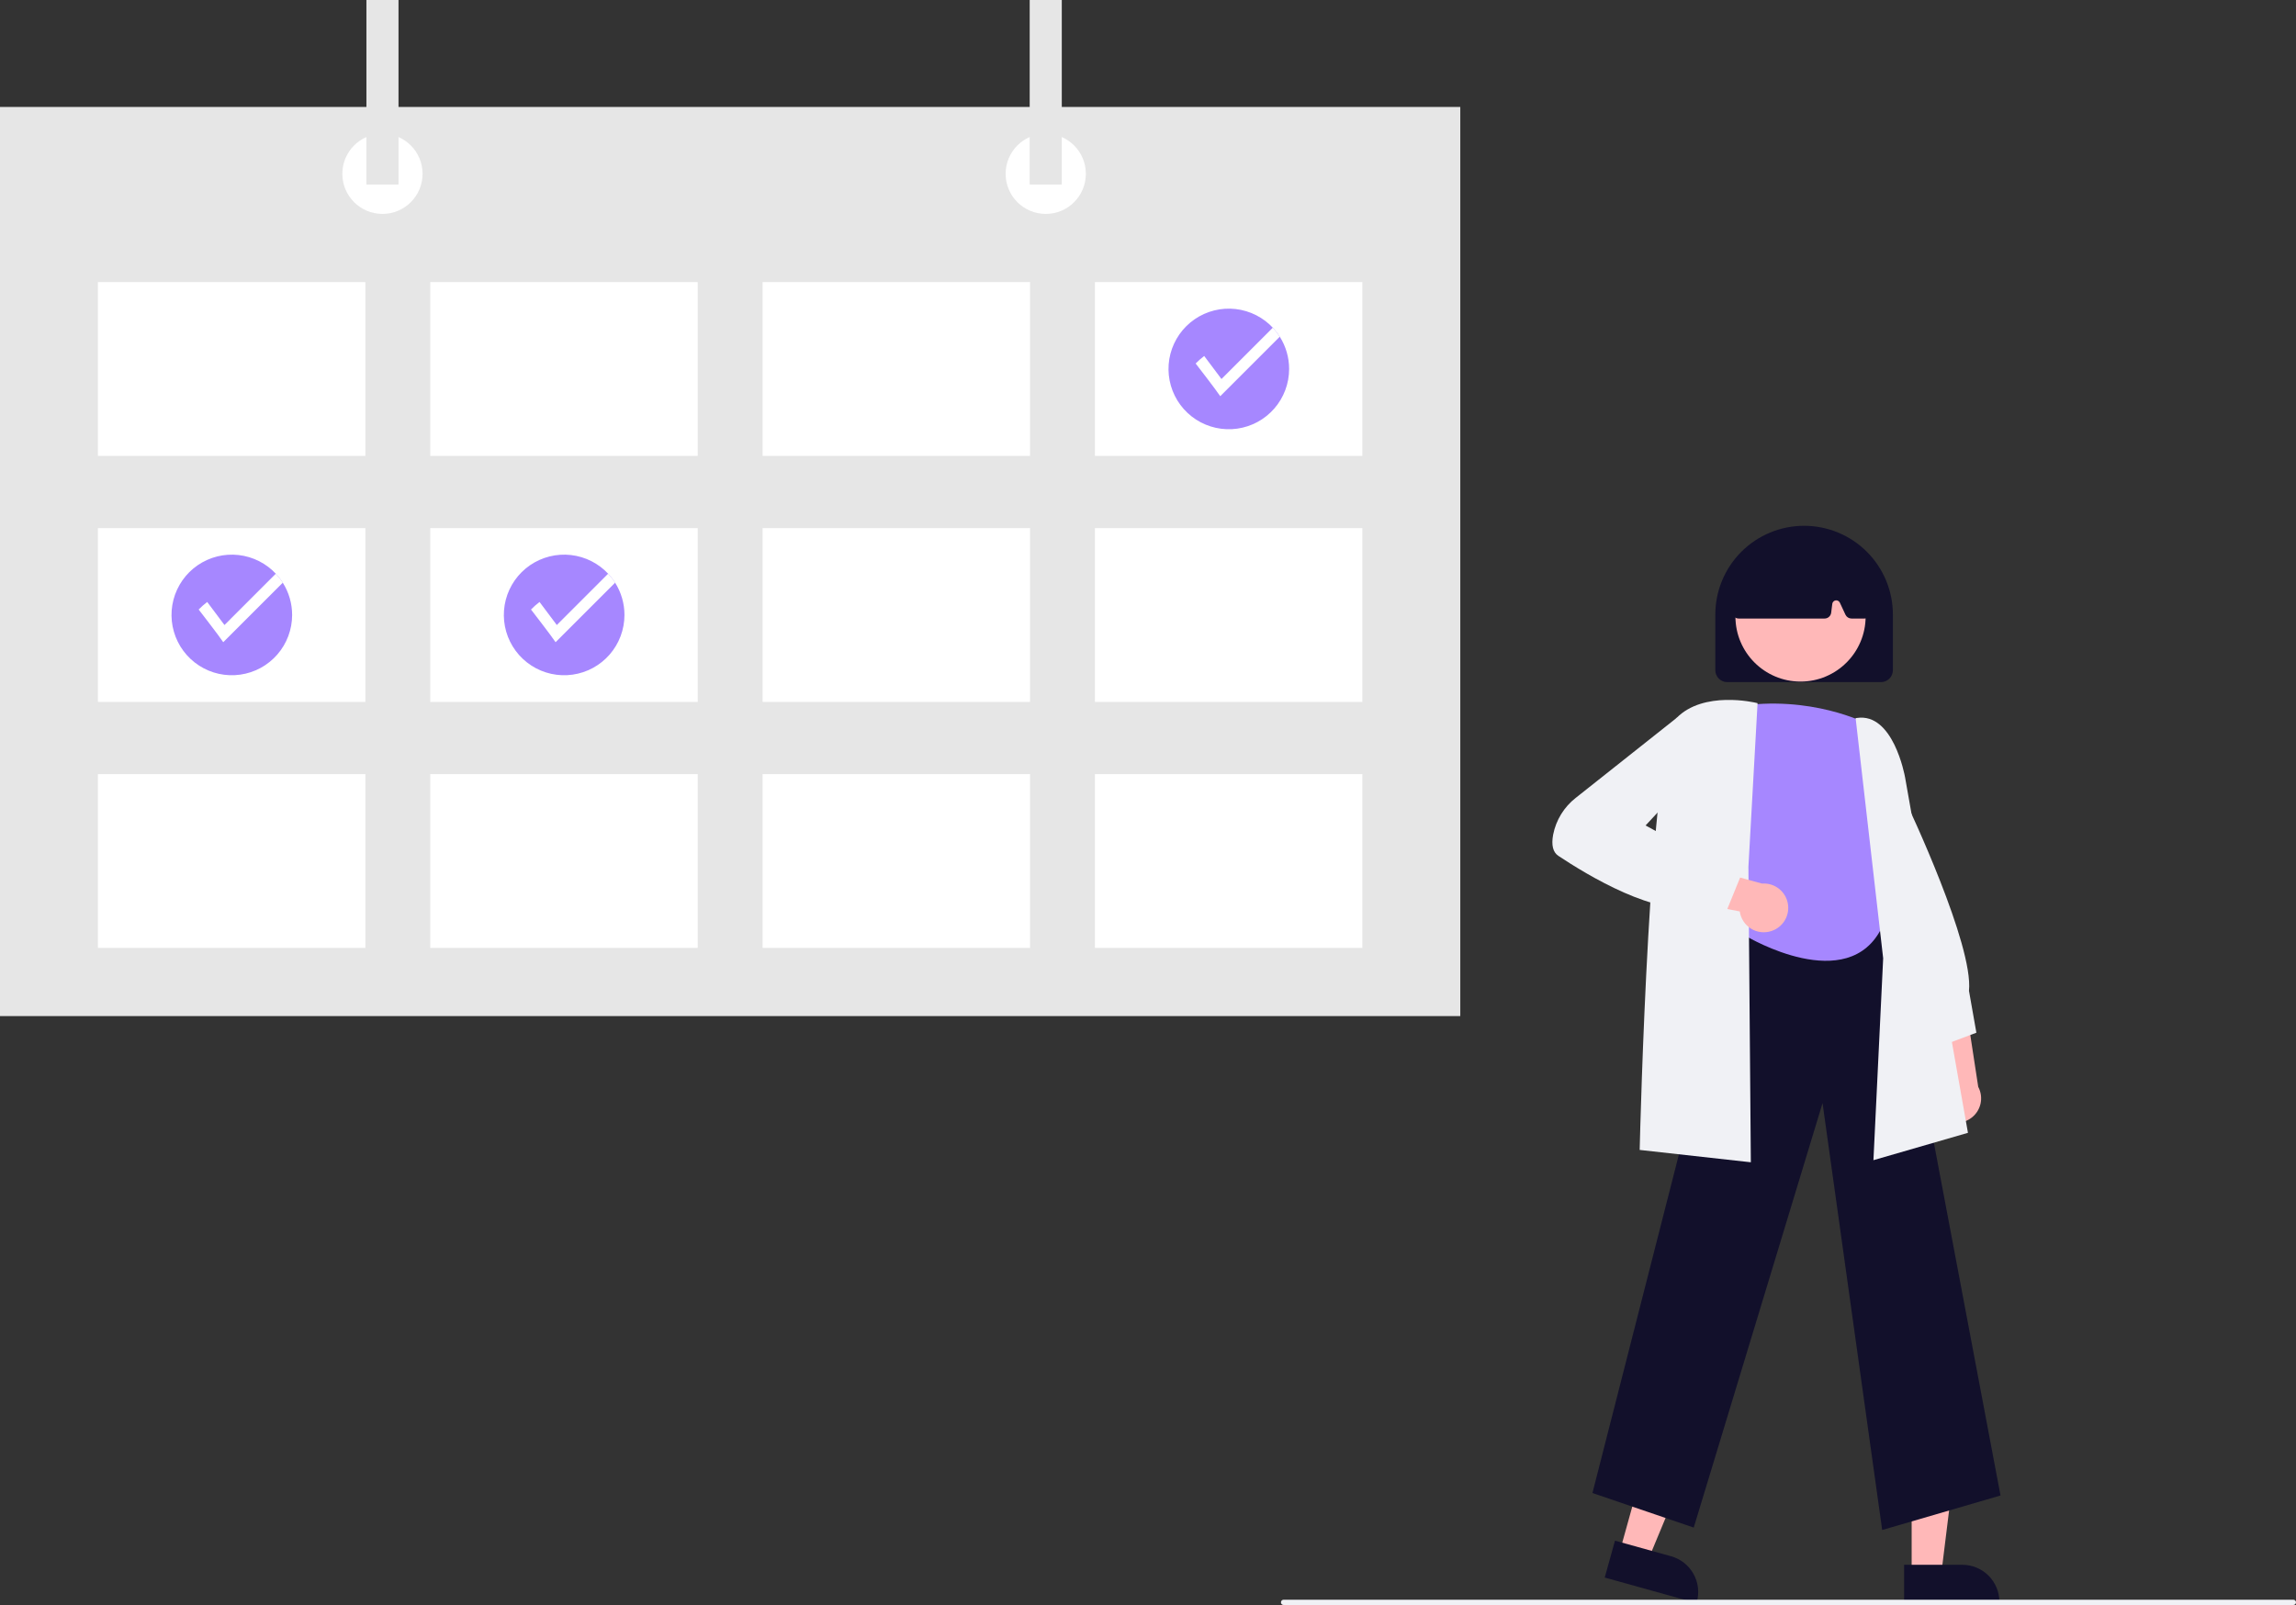 <svg width="276" height="193" viewBox="0 0 276 193" fill="none" xmlns="http://www.w3.org/2000/svg">
<rect x="0" y="0" width="276" height="193" fill="#333333" stroke="none"/>
<g clip-path="url(#clip0_18_314)">
<path d="M233.035 134.016C232.749 133.7 232.536 133.325 232.411 132.918C232.285 132.511 232.251 132.081 232.309 131.659C232.368 131.237 232.518 130.833 232.75 130.476C232.982 130.118 233.289 129.816 233.65 129.59L231.34 119.497L236.379 121.382L237.801 130.678C238.14 131.31 238.236 132.044 238.07 132.742C237.904 133.44 237.488 134.052 236.9 134.463C236.313 134.875 235.595 135.057 234.882 134.974C234.17 134.891 233.513 134.55 233.035 134.016Z" fill="#FFB8B8"/>
<path d="M232.686 126.005L228.256 117.44L228.855 95.872L229.14 96.472C229.471 97.171 237.245 113.627 236.69 119.136L237.579 124.17L232.686 126.005Z" fill="#F0F1F5"/>
<path d="M229.798 189.304H233.35L235.04 175.602L229.797 175.602L229.798 189.304Z" fill="#FFB8B8"/>
<path d="M228.892 188.144L235.887 188.144H235.888C237.07 188.144 238.204 188.613 239.04 189.449C239.876 190.285 240.346 191.419 240.346 192.602V192.747L228.892 192.747L228.892 188.144Z" fill="#12102B"/>
<path d="M194.698 186.604L198.121 187.555L203.42 174.807L198.369 173.403L194.698 186.604Z" fill="#FFB8B8"/>
<path d="M194.136 185.244L200.876 187.118L200.876 187.118C202.016 187.435 202.982 188.191 203.564 189.221C204.145 190.25 204.294 191.468 203.977 192.608L203.938 192.747L192.903 189.679L194.136 185.244Z" fill="#12102B"/>
<path d="M226.256 183.962L219.087 132.63L203.602 183.672L191.427 179.514L208.877 111.167L208.992 111.159L227.272 109.888L240.48 179.813L226.256 183.962Z" fill="#12102B"/>
<path d="M224.36 86.978C224.36 86.978 217.695 83.501 208.713 84.95C208.713 84.95 203.932 96.485 208.713 101.076L210.017 112.622C210.017 112.622 222.187 119.866 226.243 111.463L225.664 101.901C225.664 101.901 228.561 97.315 226.243 93.958C224.854 91.907 224.191 89.45 224.36 86.978Z" fill="#A687FF"/>
<path d="M225.204 139.495L226.374 115.222L223.063 86.348L223.215 86.325C227.558 85.67 228.951 93.151 229.008 93.47L236.566 136.206L225.204 139.495Z" fill="#F0F1F5"/>
<path d="M210.467 139.747L197.105 138.263L197.108 138.117C197.156 136.138 198.306 89.627 201.529 86.333C204.77 83.019 210.888 84.453 211.147 84.516L211.275 84.547L210.176 104.228L210.467 139.747Z" fill="#F0F1F5"/>
<path d="M212.928 111.949C212.524 112.081 212.095 112.124 211.672 112.073C211.249 112.022 210.842 111.879 210.481 111.654C210.119 111.429 209.811 111.127 209.579 110.77C209.346 110.414 209.195 110.01 209.135 109.588L198.974 107.597L202.744 103.759L211.816 106.238C212.531 106.185 213.241 106.395 213.811 106.831C214.381 107.266 214.771 107.895 214.909 108.599C215.046 109.303 214.92 110.033 214.555 110.65C214.19 111.267 213.611 111.729 212.928 111.949Z" fill="#FFB8B8"/>
<path d="M207.506 109.618L204.195 108.907C199.307 110.377 190.776 105.202 187.327 102.903C186.679 102.47 186.468 101.613 186.702 100.356C187.047 98.598 188.016 97.023 189.431 95.923L201.576 86.294L204.641 85.781L205.551 90.941L197.814 99.251L209.204 105.451L207.506 109.618Z" fill="#F0F1F5"/>
<path d="M206.197 80.582V73.892C206.197 71.061 207.321 68.347 209.323 66.345C211.324 64.344 214.039 63.219 216.869 63.219C219.7 63.219 222.414 64.344 224.416 66.345C226.417 68.347 227.542 71.061 227.542 73.892V80.582C227.541 80.962 227.39 81.327 227.121 81.596C226.853 81.864 226.488 82.016 226.108 82.016H207.63C207.25 82.016 206.886 81.864 206.617 81.596C206.348 81.327 206.197 80.962 206.197 80.582Z" fill="#12102B"/>
<path d="M216.44 81.95C220.762 81.95 224.265 78.447 224.265 74.125C224.265 69.804 220.762 66.3 216.44 66.3C212.119 66.3 208.615 69.804 208.615 74.125C208.615 78.447 212.119 81.95 216.44 81.95Z" fill="#FFB8B8"/>
<path d="M208.401 74.095C208.326 74.009 208.271 73.908 208.238 73.798C208.206 73.688 208.198 73.573 208.214 73.46L209.141 67.006C209.16 66.874 209.21 66.75 209.289 66.643C209.368 66.536 209.472 66.451 209.592 66.394C214.323 64.18 219.121 64.177 223.852 66.386C223.977 66.445 224.085 66.537 224.165 66.65C224.245 66.764 224.294 66.896 224.307 67.035L224.926 73.498C224.936 73.608 224.924 73.719 224.889 73.825C224.854 73.93 224.797 74.027 224.722 74.109C224.648 74.191 224.557 74.257 224.455 74.302C224.354 74.347 224.244 74.37 224.133 74.37H222.564C222.412 74.37 222.264 74.326 222.136 74.245C222.008 74.163 221.906 74.047 221.842 73.91L221.165 72.459C221.121 72.365 221.048 72.288 220.956 72.24C220.865 72.191 220.76 72.173 220.657 72.189C220.555 72.205 220.46 72.254 220.388 72.329C220.316 72.403 220.27 72.499 220.257 72.602L220.124 73.672C220.099 73.865 220.006 74.042 219.86 74.17C219.715 74.299 219.527 74.37 219.333 74.37H209.003C208.889 74.37 208.776 74.345 208.672 74.298C208.568 74.251 208.476 74.181 208.401 74.095Z" fill="#12102B"/>
<path d="M175.54 12.86H0V122.171H175.54V12.86Z" fill="#E6E6E6"/>
<path d="M43.922 33.919H11.771V54.816H43.922V33.919Z" fill="white"/>
<path d="M83.871 33.919H51.721V54.816H83.871V33.919Z" fill="white"/>
<path d="M123.82 33.919H91.67V54.816H123.82V33.919Z" fill="white"/>
<path d="M163.769 33.919H131.619V54.816H163.769V33.919Z" fill="white"/>
<path d="M43.922 63.497H11.771V84.394H43.922V63.497Z" fill="white"/>
<path d="M83.871 63.497H51.721V84.394H83.871V63.497Z" fill="white"/>
<path d="M123.82 63.497H91.67V84.394H123.82V63.497Z" fill="white"/>
<path d="M163.769 63.497H131.619V84.394H163.769V63.497Z" fill="white"/>
<path d="M43.922 93.075H11.771V113.973H43.922V93.075Z" fill="white"/>
<path d="M83.871 93.075H51.721V113.973H83.871V93.075Z" fill="white"/>
<path d="M123.82 93.075H91.67V113.973H123.82V93.075Z" fill="white"/>
<path d="M163.769 93.075H131.619V113.973H163.769V93.075Z" fill="white"/>
<path d="M45.975 25.72C48.638 25.72 50.797 23.561 50.797 20.898C50.797 18.234 48.638 16.075 45.975 16.075C43.311 16.075 41.152 18.234 41.152 20.898C41.152 23.561 43.311 25.72 45.975 25.72Z" fill="white"/>
<path d="M125.708 25.72C128.371 25.72 130.53 23.561 130.53 20.898C130.53 18.234 128.371 16.075 125.708 16.075C123.044 16.075 120.885 18.234 120.885 20.898C120.885 23.561 123.044 25.72 125.708 25.72Z" fill="white"/>
<path d="M47.904 0H44.046V22.184H47.904V0Z" fill="#E6E6E6"/>
<path d="M127.636 0H123.778V22.184H127.636V0Z" fill="#E6E6E6"/>
<path d="M154.964 44.367C154.963 46.113 154.331 47.8 153.185 49.117C152.04 50.435 150.457 51.295 148.728 51.539C147 51.783 145.241 51.395 143.775 50.447C142.309 49.498 141.235 48.052 140.75 46.375C140.265 44.698 140.401 42.902 141.134 41.318C141.867 39.733 143.147 38.466 144.739 37.749C146.331 37.033 148.128 36.915 149.8 37.417C151.472 37.919 152.907 39.008 153.841 40.484C154.576 41.645 154.966 42.992 154.964 44.367Z" fill="#A687FF"/>
<path d="M153.841 40.484L146.684 47.639C146.234 46.943 143.728 43.706 143.728 43.706C144.049 43.382 144.392 43.079 144.754 42.801L146.832 45.572L153.003 39.401C153.315 39.735 153.596 40.097 153.841 40.484Z" fill="white"/>
<path d="M75.066 73.946C75.064 75.692 74.433 77.378 73.287 78.696C72.141 80.013 70.559 80.873 68.83 81.117C67.101 81.362 65.343 80.974 63.877 80.025C62.411 79.076 61.337 77.631 60.852 75.954C60.367 74.276 60.503 72.481 61.236 70.896C61.968 69.311 63.248 68.044 64.841 67.328C66.433 66.611 68.23 66.493 69.902 66.995C71.574 67.498 73.009 68.587 73.942 70.062C74.678 71.224 75.067 72.571 75.066 73.946Z" fill="#A687FF"/>
<path d="M73.942 70.062L66.786 77.217C66.336 76.521 63.83 73.285 63.83 73.285C64.151 72.96 64.494 72.657 64.856 72.379L66.934 75.15L73.104 68.979C73.417 69.313 73.698 69.675 73.942 70.062Z" fill="white"/>
<path d="M35.117 73.946C35.115 75.692 34.483 77.378 33.338 78.696C32.192 80.013 30.61 80.873 28.881 81.117C27.152 81.362 25.393 80.974 23.928 80.025C22.462 79.076 21.388 77.631 20.903 75.954C20.417 74.276 20.554 72.481 21.287 70.896C22.019 69.311 23.299 68.044 24.891 67.328C26.483 66.611 28.281 66.493 29.953 66.995C31.625 67.498 33.06 68.587 33.993 70.062C34.728 71.224 35.118 72.571 35.117 73.946Z" fill="#A687FF"/>
<path d="M33.993 70.062L26.837 77.217C26.387 76.521 23.881 73.285 23.881 73.285C24.202 72.96 24.545 72.657 24.907 72.379L26.985 75.15L33.155 68.979C33.468 69.313 33.749 69.675 33.993 70.062Z" fill="white"/>
<path d="M275.681 192.98H154.3C154.216 192.98 154.135 192.946 154.075 192.886C154.015 192.827 153.982 192.746 153.982 192.661C153.982 192.577 154.015 192.496 154.075 192.436C154.135 192.376 154.216 192.343 154.3 192.343H275.681C275.766 192.343 275.847 192.376 275.907 192.436C275.966 192.496 276 192.577 276 192.661C276 192.746 275.966 192.827 275.907 192.886C275.847 192.946 275.766 192.98 275.681 192.98Z" fill="#F0F1F5"/>
</g>
<defs>
<clipPath id="clip0_18_314">
<rect width="276" height="192.98" fill="white"/>
</clipPath>
</defs>
</svg>
